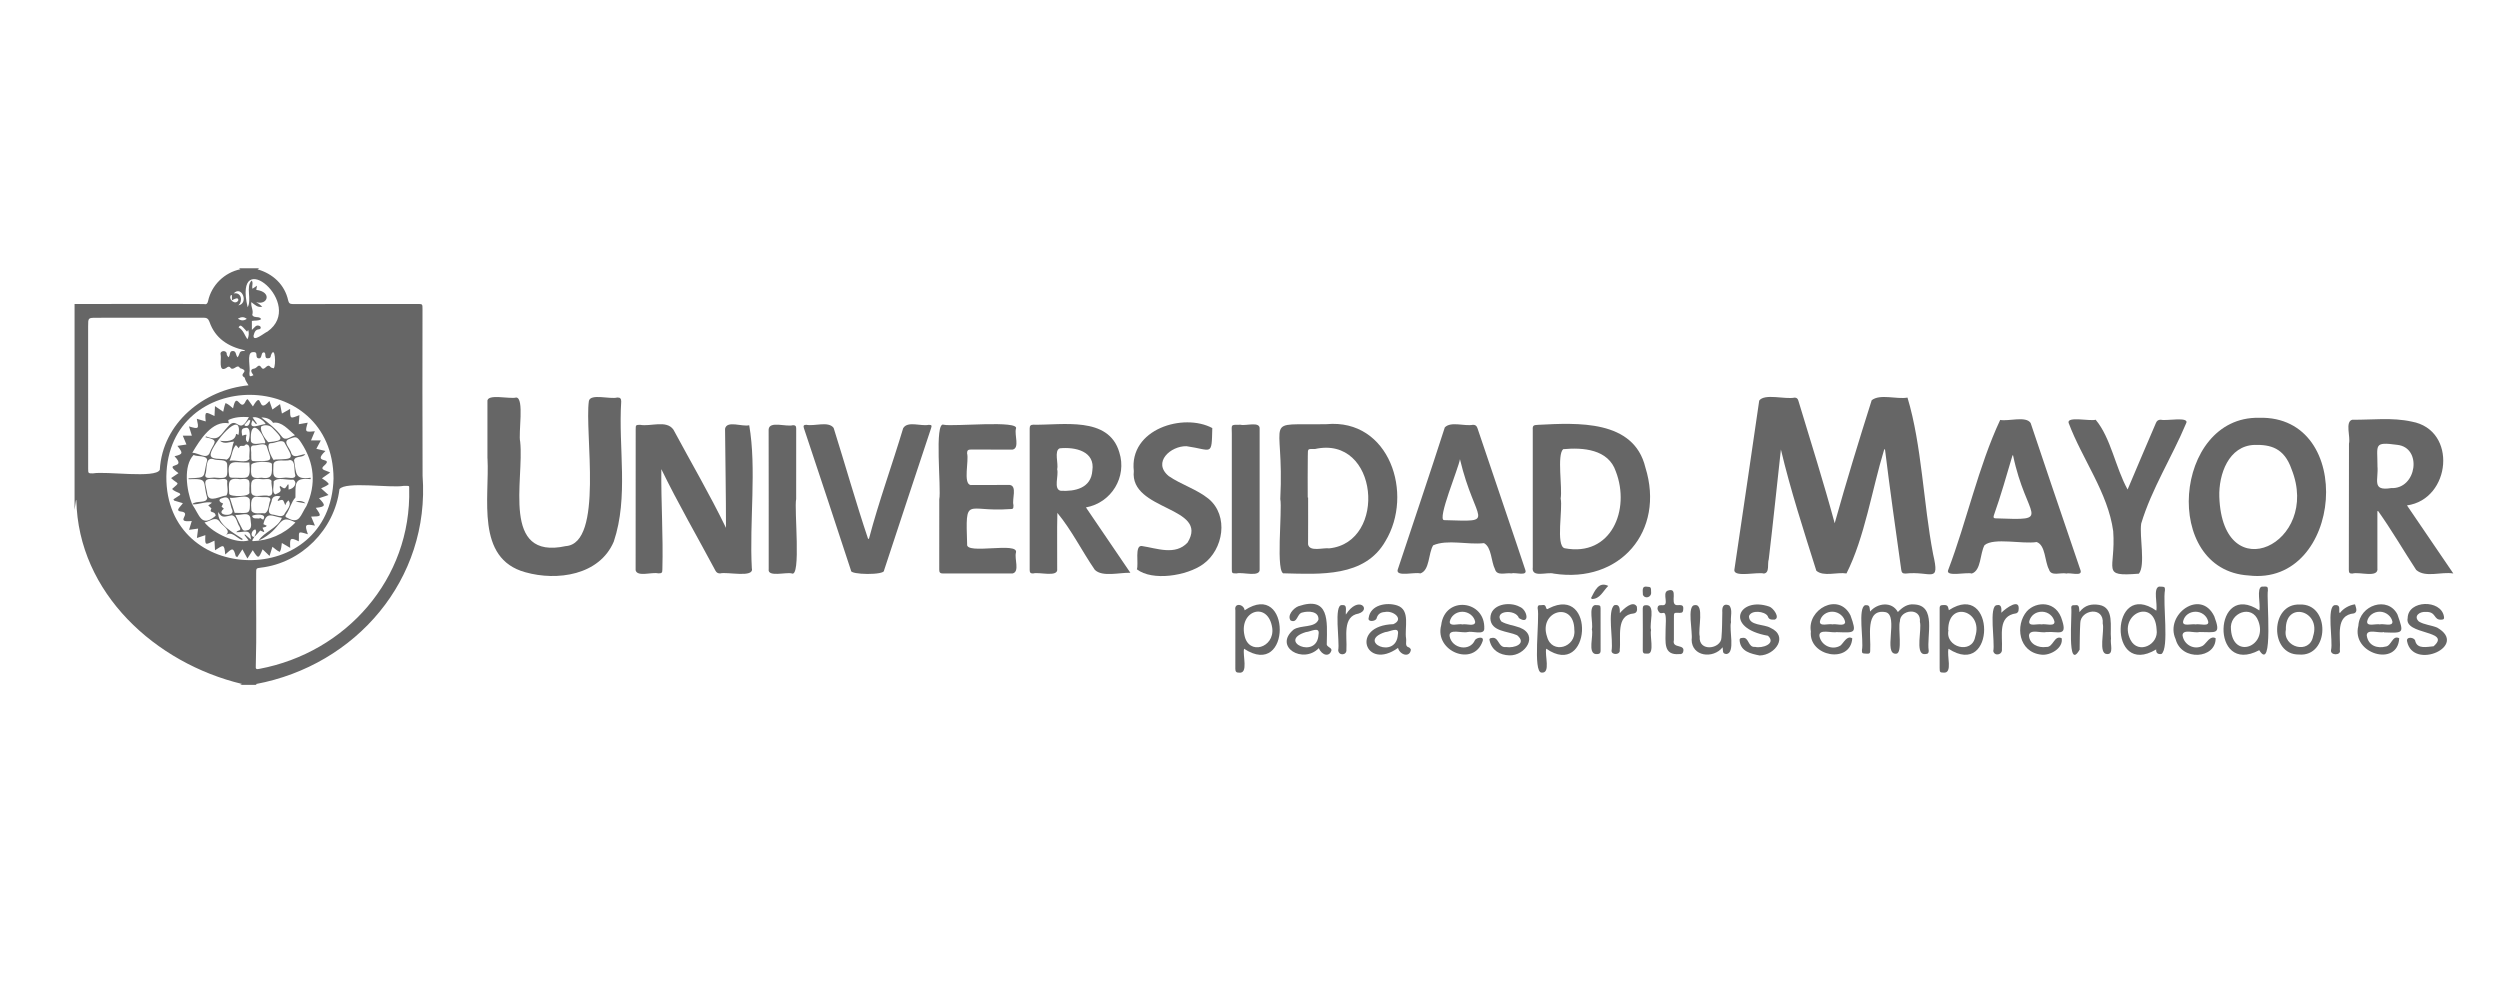<?xml version="1.0" encoding="utf-8"?>
<!-- Generator: Adobe Illustrator 27.4.0, SVG Export Plug-In . SVG Version: 6.00 Build 0)  -->
<svg version="1.1" xmlns="http://www.w3.org/2000/svg" xmlns:xlink="http://www.w3.org/1999/xlink" x="0px" y="0px"
	 viewBox="0 0 1500 600" style="enable-background:new 0 0 1500 600;" xml:space="preserve">
<style type="text/css">
	.st0{fill:#666666;}
	.st1{fill:#21B8CC;}
</style>
<g id="Capa_1">
	<path class="st0" d="M155.52,160.97c-0.3,0.19-0.6,0.38-1.01,0.63c9.21,2.61,16.33,9.19,18.4,18.67c0.38,1.64,1.06,2.16,2.74,2.16
		c24.92-0.06,49.85-0.05,74.78-0.05c3.09,0,3.07,0.01,3.07,3.03c-0.01,33.33-0.12,66.66,0.05,99.99
		c4.57,62.16-39.93,113.8-100.09,125.04c0.01,0.01,0.3,0.23,0.59,0.46c-3.32,0-6.65,0-9.97,0c0.46-0.22,0.93-0.43,1.13-0.53
		c-51.76-12.42-98.33-54.47-99.4-110.31c-0.07,0.02-0.15,0.03-0.22,0.05c-0.28,1.93-0.57,3.86-0.85,5.78c0-41.16,0-82.32,0-123.49
		c25.89,0.05,51.83-0.15,77.7,0.03c1.52,0.37,2.06-0.34,2.39-1.73c2.04-9.58,9.78-17.16,19.41-19.15c-0.39-0.26-0.63-0.43-0.88-0.6
		C147.4,160.97,151.46,160.97,155.52,160.97z M146.83,210.62c0.01-0.15,0.02-0.29,0.02-0.44c-9.95-2.21-17.72-7.14-21.17-17.08
		c-0.72-1.93-1.64-2.49-3.59-2.48c-21.36,0.06-42.71,0.04-64.07,0.04c-5.16,0-5.14,0-5.14,5.12c0.01,28.46,0.01,56.93,0.02,85.39
		c0,2.84,0.01,2.86,2.89,2.86c7.73-1.44,37.61,3.16,40.09-2.13c1.64-28.32,26.56-48.11,53.22-50.71c-0.85-1.44-2.01-3.03-2.3-4.63
		c-4.2-2.42,3.73-3.71-2.81-5.68c-1.52-2.84-3.46,1.44-5.4,0.12c-1.06-1.52-1.83-1.03-2.97-0.13c-4.75,2.73-2.66-5.48-3.21-7.99
		c-0.84-2.75,3.83-3.09,3.64-0.3c0.03,0.62,0.65,1.2,1.01,1.8c1.29-1.14,0.39-3.66,2.41-3.77c2.43-0.22,1.78,2.39,3.09,3.79
		C144.34,212.05,143,210.35,146.83,210.62z M245.51,293.3c-0.02-2.03,0.42-1.76-3.39-1.76c-8.06,1.35-34.72-2.86-38.44,1.95
		c-3,24.29-22.86,44.29-47.24,47.11c-2.72,0.36-2.74,0.4-2.74,3.14c-0.17,18.53,0.35,37.08-0.22,55.6
		c-0.17,2.07,0.18,2.42,2.25,1.95C207.5,391.51,246.92,347.44,245.51,293.3z M99.81,285.85c-0.54,65.77,98.56,67.73,100.31,1.31
		C199.84,220.51,100.89,220.26,99.81,285.85z M151.13,197.95c1.83-1.55,2.4-3.33,4.61-2.38c0.98,0.46,0.93,1.81-0.22,1.99
		c-2.43,0.14-2.87,1.98-3.38,3.78c-0.34,4.23,6.52-1.69,8.36-2.4c23.34-16.56-20.88-52.79-11.91-14.59
		c2.59-4.51-1.28-12.48,2.4-16.02c1.16,1.25-0.03,3.12,0.5,4.92c1.05-0.71,1.7-1.15,2.71-1.84c-0.19,1.15-0.31,1.84-0.43,2.52
		c9.69,1.19,6.81,9.51-0.06,7.35c1.65,1.03,2.45,1.55,3.66,2.75c-2.83,0.61-4.26-1-6.57-2.76c-0.36,3.13,1.46,4.78,0.56,7.65
		c-0.08,0.19,0.67,0.97,1.14,1.1c1.46,0.5,3.33-0.1,4.2,1.46c-1.57,1.18-3.51,0.69-5.57,1.07
		C151.13,194.22,151.13,195.82,151.13,197.95z M152.08,225.13c-1.31-1.76-2.42-3.61,0.55-4c1.74-0.4,2.46-3.15,4.07-0.81
		c2,3.2,3.42-3.05,5.64-0.07c0.39,0.46,1.24,0.51,1.89,0.75c1.49-1.71,0.88-14.33-1.67-7.88c-0.08,1.16-0.46,1.9-1.76,1.85
		c-2.78,0.28-0.47-3.71-2.79-3.54c-1.58,0.45-0.66,3.59-2.59,3.6c-3.21-0.23,0.47-4.45-4.17-3.68c-3.36,0.61-0.79,9.57-1.6,12.59
		C149.64,225.99,149.94,226.16,152.08,225.13z M143.13,196.39c3.05,1.86,3.49,4.52,5.27,7.14c1.03-1.61,1.05-3.82,0.52-5.61
		c-0.27,0.43-0.47,0.74-0.69,1.08C144.39,194.77,144.34,194.75,143.13,196.39z M140.18,176.06c4.75-0.9,5.62,4.64,2.83,7.18
		C149.4,182.13,145.16,170.88,140.18,176.06z M139.14,177.07c-0.2,0-0.39-0.01-0.59-0.01c-1.82,2.67,2.87,6.31,4.46,3.09
		c0.08-2.22-2.59-0.62-3.86,0.03C139.14,178.9,139.14,177.99,139.14,177.07z M148.06,191.33c-1.55-1.31-3.22-1.32-5.33-0.15
		C144.51,192.49,146.3,192.57,148.06,191.33z"/>
	<path class="st0" d="M1130.54,269.6c-7.39,24.24-11.71,52.8-22.65,74.47c-5.64-0.93-13.76,2.13-18.09-1.63
		c-7.58-24.09-15.46-48.27-21.26-72.74c-2.45,21.95-4.66,43.93-7.29,65.86c-0.96,2.62,0.72,8.17-2.92,8.56
		c-3.83-1.07-17.66,2.41-17.75-1.98c2.7-18.02,5.34-36.05,7.98-54.07c2.33-15.89,4.66-31.79,6.96-47.69
		c3.13-4.46,15.59-0.6,21.23-1.81c1.21,0,1.88,0.56,2.24,1.76c7.39,24.49,15.17,49.01,21.82,73.61c6.93-24.74,14.43-49.31,22.2-73.8
		c5.06-3.97,14.85-0.43,21.48-1.58c8.63,28.66,9.49,63.31,15.37,93.94c4.21,18.25-1.12,9.92-16.6,11.64
		c-1.68,0.01-2.29-0.53-2.52-2.28c-3.36-24.06-6.79-48.12-9.75-72.23C1130.83,269.61,1130.68,269.6,1130.54,269.6z"/>
	<path class="st0" d="M292.46,275.05c0-11.33,0-22.67,0-34c-0.79-5.2,13.54-1.41,17.24-2.54c5.03,0.11,1.2,21.6,2.41,26.54
		c2.51,22.86-11.66,71.09,27.3,62.62c22.98-1.54,11.21-68.47,13.92-87.06c0.91-4.68,12.86-0.87,17.04-2.11
		c1.79-0.03,2.36,0.69,2.36,2.41c-1.78,27.83,4.53,57.25-4.46,84.05c-8.59,20.23-34.01,23.78-53.07,18.39
		c-30.02-8.24-21.41-44.68-22.7-68.3C292.5,275.05,292.48,275.05,292.46,275.05z"/>
	<path class="st0" d="M435.59,316.71c0.01-19.82-0.39-39.62-0.56-59.45c1.05-5.23,10.39-1.03,14.5-2.12
		c4.51,25.97,0.05,57.94,1.57,85.85c1.58,5.96-14.99,1.92-18.99,3.06c-1.3,0.01-2.18-0.42-2.83-1.62
		c-10.83-20.31-22.43-40.29-32.49-60.95c-0.2,19.88,1.18,40.08,0.63,60.09c-0.01,2.15-0.31,2.43-2.49,2.45
		c-3.63-0.94-12.52,2.3-13.56-1.85c0.04-28.22,0.04-56.43,0.04-84.65c0-2.48,0.1-2.61,2.61-2.63c6.33,1.19,15.83-3.08,20.02,2.88
		C414.59,277.4,425.87,296.67,435.59,316.71z"/>
	<path class="st0" d="M1355.38,250.67c58.67-1.63,50.33,101.32-6.13,94.62C1296.76,342.13,1304.16,249.72,1355.38,250.67z
		 M1331.59,298.15c2,56.25,61.19,27.98,43.34-16.64c-4.48-12.95-12.88-14.76-22.15-14.57
		C1337.19,267.4,1331.15,284.55,1331.59,298.15z"/>
	<path class="st0" d="M919.66,299.45c0-13.86,0-27.72,0-41.58c-0.23-2.92,0.83-2.8,3.36-2.98c23.38-1.19,57.26-3.2,64.2,25.54
		c11.94,38.24-15.19,69.86-54.92,63.74c-4.06-1.24-13.62,2.88-12.63-3.88C919.67,326.68,919.67,313.06,919.66,299.45
		C919.67,299.45,919.67,299.45,919.66,299.45z M936.4,299.1C936.4,299.1,936.4,299.1,936.4,299.1c1.37,6.12-3.05,28.33,2.35,29.84
		c28.03,5.35,39.6-23.18,30.74-46.08c-4.46-13.32-19.66-14.48-31.6-13.35C934.09,273.01,937.51,292.43,936.4,299.1z"/>
	<path class="st0" d="M768.17,299.43c2.65-51.17-12.06-44.11,27.74-44.93c37.76-3.45,52.58,41.9,35.29,70.28
		c-12.35,21.57-39.04,19.76-60.56,19.22C765.09,345.75,769.52,305.51,768.17,299.43z M784.64,298.53c0.08,0,0.15,0,0.23,0
		c0,9.36,0.04,18.71-0.03,28.07c0.87,4.68,9.12,1.89,12.71,2.41c35.05-3.64,29.61-68.12-8.6-59.6c-4.49,0.06-4.2-0.64-4.27,4.36
		C784.55,282.03,784.64,290.28,784.64,298.53z"/>
	<path class="st0" d="M1426.43,306.74c0,11.36,0.02,22.73,0.01,34.09c0.92,6.3-10.96,2.02-14.98,3.31c-1.8,0.07-2.16-0.58-2.16-2.22
		c0.06-25.26,0.07-50.52,0.09-75.78c1.03-3.88-2.47-13.11,1.95-14.3c11.88,0.13,23.98-1.49,35.68,1.12
		c27.64,4.96,23.57,46.62-2.83,50.28c9.29,13.65,18.45,27.09,27.81,40.85c-7.17-1.23-16.74,2.74-22.28-2.12
		c-7.68-11.75-14.75-23.97-22.88-35.39C1426.7,306.62,1426.57,306.68,1426.43,306.74z M1426.48,279.48c-0.01,0-0.01,0-0.02,0
		c0.82,8.25-3.77,15.35,8.21,13.37c15.43,0.75,18.88-24.38,3.64-25.95C1423.98,264.96,1426.5,266.88,1426.48,279.48z"/>
	<path class="st0" d="M1239.67,344.08c-3.31-0.69-9.07,1.92-10.27-2.4c-2.65-4.83-1.98-14.5-7.38-16.46
		c-8.3,1.4-25.69-2.8-31.29,1.87c-2.83,4.99-1.92,15.16-7.66,17.04c-2.91-1.01-15.6,2.14-14.23-1.93
		c11.21-29.44,18.22-62.43,31.27-90.24c5.03,0.96,15.58-2.56,18.29,1.9c4.05,12.08,8.11,24.16,12.2,36.23
		c5.91,17.43,11.84,34.86,17.78,52.28c0.97,3.69-6.47,0.97-8.71,1.78C1239.67,344.12,1239.67,344.1,1239.67,344.08z M1207.84,273.2
		c-0.11,0.01-0.23,0.01-0.34,0.02c-3.56,12-6.94,24.05-11.14,35.85c-0.38,1.13-0.45,1.95,1.11,1.94
		C1232.56,312.31,1215.8,311.57,1207.84,273.2z"/>
	<path class="st0" d="M651.56,304.45c8.98,13.21,17.74,26.1,26.67,39.23c-6.24-0.26-16.85,2.72-21.34-1.79
		c-7.69-11.18-13.89-23.81-22.47-34.15c-0.29,11.16-0.02,22.34-0.11,33.51c0.85,5.43-10.86,1.74-14.45,2.83
		c-1.5,0.03-2.05-0.49-2.05-2.03c0.03-28.34,0.03-56.69,0-85.03c0-1.62,0.64-2.18,2.17-2.2c17.5,0.36,45.15-5.33,51.59,16.53
		C676.32,286.13,666.88,301.67,651.56,304.45z M634.31,281.61c1.03,3.62-2.42,12.01,2.15,12.86c8.41,0.47,18.25-1.48,18.95-12.14
		c1.77-11.52-10.12-14.28-19.56-13.34C632.34,270.35,635.18,278.18,634.31,281.61z"/>
	<path class="st0" d="M906.9,344.05c-3.26-0.61-8.72,1.8-9.9-2.51c-2.4-4.67-1.97-13.18-6.6-15.66c-9.73,1.13-22.01-2.42-30.51,1.32
		c-2.97,4.9-1.98,15.01-7.71,16.86c-3.07-1-14.4,2.19-13.62-2.04c9.45-28.52,19.12-56.97,28.32-85.57
		c3.67-3.81,11.75-0.56,16.92-1.57c1.38,0,2.19,0.56,2.67,1.99c7.8,23.17,15.66,46.31,23.5,69.47c1.76,5.19,3.48,10.39,5.21,15.59
		c1.51,4-6.07,1.37-8.28,2.08C906.9,344.03,906.9,344.04,906.9,344.05z M875.97,275.51c-0.77,5.33-13.92,36.39-9.51,36.57
		C899.01,312.97,885.19,314.31,875.97,275.51z"/>
	<path class="st0" d="M521.39,323.22c5.9-22.37,13.87-44.14,20.51-66.29c2.69-4.54,10.67-1.01,15.31-2.02
		c1.83,0.02,2.01,0.3,1.4,2.14c-9.46,28.39-18.83,56.81-28.19,85.23c0.59,2.89-20.54,2.67-19.82,0.04
		c-9.39-28.47-18.69-56.98-28.25-85.39c-0.54-1.58,0.02-2.05,1.45-2.05c4.95,1.02,13.19-2.38,16.38,1.86
		c6.97,22.16,13.29,44.57,20.67,66.58C521.04,323.27,521.22,323.25,521.39,323.22z"/>
	<path class="st0" d="M563.56,299.56c1.32-5.98-3.16-47.29,2.7-44.71c5.7,1.23,45.71-2.88,43.31,2.39
		c-1.03,3.52,2.39,11.64-2.03,12.52c-8.31-0.04-16.62,0.03-24.93-0.04c-1.73-0.01-2.39,0.46-2.36,2.28c1.22,4.39-2.49,18,2.06,19.02
		c7.82-0.06,15.63,0.01,23.45-0.06c4.75,0.53,1.31,8.65,2.32,12.11c-0.01,2.29-0.12,2.39-2.6,2.4c-25.79,1.89-26.17-8.61-25.2,21.04
		c-1.16,6.58,31.36-1.78,29.27,5.13c-0.96,3.56,2.38,11.4-1.96,12.42c-13.97-0.03-27.94-0.04-41.91,0.01
		c-1.79,0.01-2.14-0.79-2.14-2.37C563.58,327.65,563.57,313.6,563.56,299.56C563.56,299.56,563.56,299.56,563.56,299.56z"/>
	<path class="st0" d="M711.89,267.72c-9.45-0.22-20.62,9.65-10.67,17.92c7.61,5.22,16.73,7.82,23.96,13.66
		c12.22,10.21,8.9,30.38-3.27,39.18c-9.87,7.13-30.59,10.27-39.78,3.11c1.16-3.19-1.47-14.59,2.97-13.98
		c9.09,1.36,20.11,5.85,27.46-2.09c13.31-21.74-34.84-18.85-32.27-42.88c-2.9-25.33,29.93-35.04,47.09-25.8
		C726.96,274.12,727.37,269.93,711.89,267.72z"/>
	<path class="st0" d="M1276.56,293.7c5.67-13.64,11.32-26.48,17.03-39.99c0.6-1.41,1.5-1.9,2.98-1.88
		c2.86,0.93,17.66-2.21,15.04,2.31c-8.43,20.11-20.64,39.24-26.89,59.99c-1.16,7.64,2.68,25.04-1.38,30.07
		c-23.35,1.86-13.71-2.07-15.42-25.53c-3.15-23.08-18.62-43.23-26.76-64.97c-1.09-4.1,13.12-0.82,16.24-1.86
		C1266.56,262.78,1269.27,280.59,1276.56,293.7z"/>
	<path class="st0" d="M755.78,299.43c0,13.98,0,27.96,0,41.94c0.65,5.31-10.26,1.67-13.77,2.68c-2.88-0.01-2.92-0.04-2.92-2.86
		c-0.01-27.03-0.03-54.07,0-81.1c0.01-5.36-1.13-5.27,5.23-5.24c3.21,0.87,11.99-2.35,11.46,2.64
		C755.78,271.47,755.78,285.45,755.78,299.43z"/>
	<path class="st0" d="M477.7,299.42c-1.3,5.84,3.13,47.62-2.72,44.62c-3.38-0.89-14.68,2.49-13.76-2.62
		c-0.03-27.91,0.06-55.81-0.04-83.72c0.36-5.4,10.7-1.38,14.61-2.59c1.44-0.01,1.94,0.57,1.93,1.99
		C477.66,271.21,477.73,285.31,477.7,299.42z"/>
	<path class="st0" d="M1122.08,366.93c4.35-5.17,13.07-6.26,16.64,0.29c2.75-2.84,5.75-4.99,9.76-4.57
		c13.58,0.59,7.41,18.76,8.75,27.78c0.02,2.24-1.46,1.95-2.89,2.04c-5.19-0.65-1.16-14.83-2.39-19.33
		c0.93-9.06-12.08-7.37-12.01-0.3c-1.23,3.95,1.75,18.97-2.13,19.37c-8.29,0.95,1.61-22.88-6.36-24.9
		c-12.69-2.35-8.74,15.07-9.32,22.7c0,1.24,0.06,2.3-1.79,2.21c-3.11-0.16-3.17-0.07-3.17-2.22c1.2-5.58-2.67-25.3,1.96-26.9
		C1122.23,362.87,1121.6,364.57,1122.08,366.93z"/>
	<path class="st0" d="M1169.31,366.11c28.17-18.35,28.36,41.69-0.17,23.16c-1.28,3.83,2.76,14.97-3.07,14.29
		c-2.07-0.01-2.28-0.25-2.28-2.8c-0.01-11.83,0.02-23.65,0-35.48c0-1.1-0.02-2.09,1.53-2.2
		C1168.82,362.74,1168.7,363.68,1169.31,366.11z M1168.93,378.06c0.05,0,0.11,0.01,0.16,0.01c-2.23,10.31,14.15,14.8,16.04,3.96
		C1190.22,366.35,1168.86,360,1168.93,378.06z"/>
	<path class="st0" d="M927.74,389.21c-1.03,3.8,2.82,14.89-2.75,14.35c-5.53-0.01-1-32.29-2.41-38.69c0-0.96,0.24-1.86,1.38-1.73
		c1.24,0.14,3.03-0.93,3.56,1.14c0.35,1.37,0.83,1.45,1.88,0.68C957.59,350.7,954.54,407.78,927.74,389.21z M944.6,377.94
		c-0.06-17.71-21.67-11.46-16.37,4.08C931.14,392.9,945.84,388.41,944.6,377.94z"/>
	<path class="st0" d="M746.78,366.18c28.04-18.67,28.26,41.84-0.33,23.07c-1,3.85,2.76,15.05-2.99,14.35
		c-1.72,0.05-2.26-0.68-2.26-2.31c0.04-11.7,0.02-23.41,0.02-35.11C740.31,361.36,746.38,362.43,746.78,366.18z M763.36,376.89
		c-2.33-16.36-20-10.8-16.68,4.3C749.16,393.49,764.79,388.65,763.36,376.89z"/>
	<path class="st0" d="M1293.77,366.39c0.89-3.82-2.04-13.37,1.65-14.44c3.38,0.09,3.57,0.07,3.56,2.04
		c-1.41,8.01,2.63,34.98-2.11,38.41c-1.86,0.25-3.38-0.33-3.15-2.75C1264.49,407.21,1266.06,347.07,1293.77,366.39z M1293.96,377.67
		c-1-19.43-23.4-9.37-15.67,6.26C1282.92,392.9,1295.44,386.86,1293.96,377.67z"/>
	<path class="st0" d="M1355.62,366.26c0.81-3.62-1.84-13.33,1.43-14.28c3.57-0.17,3.69-0.14,3.69,2.34
		c-0.99,3.85,3.49,49.74-5.2,35.8C1325.91,405.85,1328.03,347.8,1355.62,366.26z M1338.58,377.77c1.33,18.19,22.23,10.08,16.43-5.14
		C1351.29,362.31,1337.38,367.65,1338.58,377.77z"/>
	<path class="st0" d="M838.82,388.74c-19.68,14.17-29.08-13.4-2.81-14.24c6.84-3.02-0.26-8.47-5.14-7.28
		c-2.49,0.08-4.27,1.26-4.95,3.89c-0.56,1.72-5.5,2.37-4.72-0.41c1.07-7.81,10.75-9.52,17.12-7.42c8.16,2.71,4.25,13.47,5.35,20
		c0.28,1.77-0.85,4.51,1.54,5.11c0.57,0.15,1.37,1.07,1.31,1.56C845.69,394.92,839.75,392.75,838.82,388.74z M838.73,380.72
		c1.02-5.26-4.79-1.58-7.63-1.45C813.69,384.87,837.74,396.03,838.73,380.72z"/>
	<path class="st0" d="M791.29,388.88c-9.4,9.74-27.34-0.76-15.2-11.07c4.28-2.99,12.95-0.87,14.98-6.03
		c0.32-5.18-6.12-5.28-9.69-4.27c-3.31,0.63-2.79,6.72-6.99,4.8c-2.26-3.01,1.63-7.35,4.58-8.55c18.81-6.41,17.35,8.94,17.09,22.3
		c-0.43,2.13,2.73,2.2,2.84,4.02C797.82,394.38,793.19,393.39,791.29,388.88z M791.11,380.76c1.01-5.32-4.72-1.66-7.58-1.51
		C765.98,384.62,790.33,396,791.11,380.76z"/>
	<path class="st0" d="M1319.69,379.22c-2.83,0.83-9.93-2.02-10.17,1.89c0.75,5.84,7.11,9.2,12.23,6.29c2.23-1.53,4.2-6.25,7.63-4.49
		c0.22,12.44-20.49,13.95-23.99,0.63c-6.81-14.84,15.06-30.63,23.17-13.75c4.28,11.43,0.84,9.37-8.88,9.42
		C1319.69,379.21,1319.69,379.22,1319.69,379.22z M1317.38,374.64C1317.38,374.64,1317.38,374.65,1317.38,374.64
		c2.15-0.6,8.72,1.76,7.43-2.11c-0.88-3.28-4.07-5.57-7.65-5.49c-3.47,0.08-6.33,2.2-7.18,5.33
		C1308.78,376.35,1315.19,374.08,1317.38,374.64z"/>
	<path class="st0" d="M1102.16,379.23c-2.94,0.82-11.2-2.27-10.48,2.55c1.15,5.59,7.64,8.56,12.57,5.58
		c1.93-1.55,3.92-6.37,7.12-4.35c-1.07,15.52-26.32,10.93-24.85-4.14c-2.33-13.2,16.61-23.82,23.77-9.63
		c4.01,11.13,2.66,10.36-8.13,10.04C1102.16,379.26,1102.16,379.25,1102.16,379.23z M1099.41,374.61c0,0.01,0,0.02,0,0.03
		c2.18-0.61,7.27,1.49,7.69-1.33c-0.5-3.37-3.76-6.15-7.45-6.29c-3.72-0.14-6.93,2.23-7.67,5.63
		C1091.36,376.25,1097.27,374.02,1099.41,374.61z"/>
	<path class="st0" d="M1227.9,379.23c-2.99,0.83-9.85-2.03-10.5,1.88c0.11,5.38,5.57,7.76,10.29,7.07c4.37,0.38,4.68-7.33,9.3-5.27
		c1.19,5.86-6.82,10.62-12.32,9.87c-13.61-1.53-15.69-17.69-8.55-26.02c5.51-6.08,17.94-6.67,21.25,5.73
		c3.09,9.74-2.8,6.14-9.46,6.77C1227.9,379.25,1227.9,379.24,1227.9,379.23z M1224.95,374.64c2.15-0.63,8.22,1.68,7.7-1.83
		c-0.83-3.29-3.8-5.67-7.28-5.77c-3.78-0.1-6.85,2.11-7.78,5.59C1216.79,376.27,1222.84,374.07,1224.95,374.64z"/>
	<path class="st0" d="M1430.41,379.22c-2.9,0.89-10.51-2.21-10.35,2.14c0.98,6.53,6.89,7.73,11.26,6.59
		c3.64-0.32,4.02-7.13,8.21-5.02c-0.8,17.53-28.91,9.43-24.51-7.45c0.71-12.52,17.69-18.05,23.45-6.81
		c4.04,11.56,3.78,11.16-8.06,10.76C1430.41,379.36,1430.41,379.29,1430.41,379.22z M1427.91,374.64c0-0.01,0-0.01,0-0.02
		c2.11-0.61,7.71,1.58,7.55-1.63c-0.63-3.27-3.89-5.9-7.46-5.96c-3.75-0.06-6.91,2.28-7.67,5.64
		C1419.71,376.31,1425.74,374.04,1427.91,374.64z"/>
	<path class="st0" d="M880.42,379.23c-2.96,0.84-11.42-2.31-10.64,2.54c1.34,7.35,12.15,9.48,15.23,2.23
		c1.11-1.54,5.6-2.4,4.59,0.65c-5.34,15.76-29.09,6.16-24.88-9.55c2.1-17.9,26.63-15.13,25.84,2.24c-0.18,3.95-7.31,1.05-10.13,1.91
		C880.42,379.24,880.42,379.23,880.42,379.23z M877.42,374.64c0,0.01,0,0.02,0,0.03c2.17-0.63,7.53,1.56,7.7-1.49
		c-0.54-3.41-3.92-6.13-7.71-6.13c-3.77,0-6.99,2.6-7.56,6.02C869.76,376.22,875.31,374.01,877.42,374.64z"/>
	<path class="st0" d="M1379.82,362.72c18.51-0.85,17.93,31.64-0.49,29.99C1361.64,392.93,1362.06,361.99,1379.82,362.72z
		 M1371.51,377.81c-2.07,10.71,14.34,15.05,16.34,3.95C1392.92,366.18,1371.01,360.37,1371.51,377.81z"/>
	<path class="st0" d="M1055.78,393.29c-5.37-1.08-11.16-2.36-11.97-8.6c-0.22-1.29,0.17-1.95,1.64-1.95
		c4.12-0.7,3.16,5.89,7.64,5.39c4.07,1.02,12.9-1.81,7.69-6.67c-26.86-4.78-17.48-23.83,0.79-17.51c2.39,0.75,6.76,6.81,3.13,7.83
		c-1.72-0.02-3.34,0.24-4.08-2.14c-1.78-2.96-9.97-3.85-11.23,0.06c-0.08,5.84,8.99,4.67,12.84,6.98
		C1073.31,381.66,1065.22,393.11,1055.78,393.29z"/>
	<path class="st0" d="M1455.35,367.15c-3.69-0.28-7.4,2.59-4.02,5.76c3.2,1.96,7.47,2.19,10.96,3.64c19.19,11-14.46,25.91-18.03,8.3
		c-0.83-3.16,4.81-2.69,4.99,0.11c1.43,4.66,7.25,3.08,10.91,2.8c11.19-9.78-17.78-6.58-15.56-16.96
		c0.25-10.79,19.86-11.26,21.74-1.06c0.29,1.37,0.02,2.1-1.59,2.06C1459.95,372.1,1461.99,366.88,1455.35,367.15z"/>
	<path class="st0" d="M905.64,393.22c-5.82-0.18-10.55-3.05-11.88-8.89c-0.37-0.92,0.11-1.48,1.19-1.53
		c4.47-1.09,3.85,6.07,8.66,5.42c4.96,0.82,12.77-1.99,6.66-7.08c-5.59-2.55-15.74-2.06-16.05-10.11
		c-0.05-8.57,11.46-10.34,17.6-6.94c4.66,1.71,6.33,11.24-0.47,6.74c-1.87-5.59-15.53-4.6-10.55,2.05c3.3,1.99,7.53,2.32,11.13,3.69
		C923.42,381.15,915.18,393.53,905.64,393.22z"/>
	<path class="st0" d="M1033.59,388.36c-5.67,7.12-18.59,5.61-18.61-4.6c0.8-4.24-3.04-20.55,1.86-20.67
		c5.92-1.01,1.84,14.62,2.99,18.73c-0.9,9.6,12.83,7.62,13.04,0.78c0.46-5.01,0.37-10.07,0.51-15.11c-0.21-3.06,0.44-5.69,4.08-4.28
		c2.34,2.41,0.69,6.96,1.14,10.11c-1.23,4.55,2.67,18.33-2.66,19.1C1033.18,392.29,1033.92,390.52,1033.59,388.36z"/>
	<path class="st0" d="M1247.68,367.26c3.24-4.33,7.37-5.03,11.82-4.32c9.33,1.59,6.38,13.38,7.1,20.27
		c-0.65,2.79,1.96,9.57-2.45,9.22c-5.3-0.16-1.34-14.06-2.51-18.29c0.96-10.7-13.44-8.34-13.48-0.21
		c-0.31,5.28-0.28,10.58-0.38,15.87c-7.84,13.65-4.36-21.59-5.03-25.19c0-1.73,1.3-1.48,2.38-1.51
		C1247.84,362.64,1247.35,365.03,1247.68,367.26z"/>
	<path class="st0" d="M999.35,377.81c1-17.42-2.5-5.34-4.86-12.42c0-1.84,0.73-2.35,2.42-2.3c5.38,0.83,0.01-7.04,3.62-8.68
		c7.12-2.48,0.99,8.13,5.45,8.67c2.49,0.03,4.37-0.56,3.95,2.67c-0.02,1.42-0.56,1.97-1.98,1.96c-3.87-0.03-3.59-0.56-3.6,3.72
		c-0.01,4.19-0.02,8.38-0.01,12.57c-1.33,5.63,7.33,1.9,5.47,7.43c-0.32,0.74-1.22,1.2-2.06,1.01c-10.01,0.95-8.34-7.28-8.39-14.64
		C999.36,377.81,999.35,377.81,999.35,377.81z"/>
	<path class="st0" d="M1200.8,367.64c2.59-2.63,11.79-9.52,10.27-1.09c-0.05,0.54-0.8,1.31-1.36,1.45
		c-11.27,1.56-8.06,13.19-8.56,21.52c0.42,3.44-4.5,4.42-5.19,1.12c1.17-5.14-2.86-27.29,2.16-27.55
		C1201.16,362.35,1200.91,365.53,1200.8,367.64z"/>
	<path class="st0" d="M1404.04,367.71c2.01-2.74,5.75-4.73,8.97-5.11c0.49,1.77,1.8,4.51-0.56,5.42c-11.54,1.1-7.9,13.77-8.54,21.97
		c0.97,3.43-5.94,3.45-5.28,0c1.32-5.33-2.88-26.26,2.32-26.93c3.37-0.28,2.49,2.21,2.61,4.47
		C1403.72,367.6,1403.88,367.65,1404.04,367.71z"/>
	<path class="st0" d="M971.9,367.88c2.18-2.56,7.95-7.96,10.23-3.9c0.4,2.52-0.16,3.76-1.88,4.09c-10.94,0.95-7.51,14.19-8.41,21.78
		c0.61,3.16-4.86,3.37-4.93,0.67c1.2-6.46-2.68-24.26,1.71-27.42C971.86,362.27,971.95,365.35,971.9,367.88z"/>
	<path class="st0" d="M807.52,368.74c7.55-11.82,15.46-3.06,7.66-0.61c-9.96,1.65-6.8,14.21-7.34,21.49
		c0.47,3.7-4.72,4.02-4.92,0.48c1.07-4.8-2.81-27.42,2.23-27.05C808.69,362.66,807.21,366.13,807.52,368.74z"/>
	<path class="st0" d="M955.11,377.61c0.97-3.74-2.23-13.46,1.83-14.57c3.11,0.06,3.39,0.11,3.4,2.03
		c0.03,8.42-0.02,16.85,0.02,25.27c0.01,2.14-1.32,2.1-2.83,2.12C952.47,391.92,956.22,381.51,955.11,377.61
		C955.12,377.61,955.12,377.61,955.11,377.61z"/>
	<path class="st0" d="M990.65,378c-0.88,3.28,2.07,13.83-1.75,14.18c-1.33-0.23-3.26,0.74-3.24-1.95
		c0.06-8.36,0.05-16.72-0.01-25.07c-0.01-1.72,0.8-2.09,2.26-2.05c5.51-0.02,1.59,10.99,2.71,14.9C990.64,378,990.64,378,990.65,378
		z"/>
	<path class="st0" d="M964.95,351.54c-3.2,3.15-4.92,7.89-9.87,7.87c-0.14-0.22-0.29-0.43-0.43-0.65
		C956.82,354.72,959.09,348.65,964.95,351.54z"/>
	<path class="st0" d="M990.66,355.27c0.41,3.1-3.68,4.38-4.92,1.61c-0.04-2.63-0.87-5.57,2.84-4.82
		C990.49,352.15,990.66,352.42,990.66,355.27z"/>
	<path class="st0" d="M128.69,324.39c-5.6,2.64-5.75,3.19-5.48-3.29c-1.72,0.58-3.15,1.05-5.06,1.69c0.26-2.03,0.47-3.7,0.72-5.64
		c-1.86,0.26-3.45,0.48-5.43,0.76c0.61-1.99,1.09-3.59,1.62-5.31c-11.16,1.2,0.93-4.94-6.71-5.72c-3.55-0.49,0.43-3.29,1.36-4.97
		c-1.93-0.58-3.58-1.07-5.22-1.56c-0.15-0.25-0.3-0.5-0.44-0.75c1.38-0.9,2.77-1.8,4.15-2.7c-0.13-0.31-0.27-0.62-0.4-0.93
		c-1.57-0.78-3.35-1.24-4.55-2.58c5.2-4.5,3.54-2.53-0.59-6.53c1.43-0.95,2.84-1.89,4.45-2.96c-10.33-7.4,5.73-1.68-2.4-10.15
		c5.31-1.24,5.07-1.95,1.73-6.22c2.01-0.3,3.58-0.54,5.43-0.82c-0.73-1.75-1.39-3.34-2.2-5.3c2.01,0,3.62,0,5.45,0
		c-0.6-1.94-1.11-3.57-1.73-5.56c6.26,1.91,5.88,1.25,4.69-4.58c1.97,0.59,3.5,1.04,5.35,1.59c-0.66-6.48-0.07-5.76,5.27-3.25
		c0.1-1.95,0.18-3.67,0.29-5.93c1.74,1.19,3.12,2.13,4.93,3.37c0.47-1.97,0.69-3.48,1.42-5.21c1.84,0.76,2.77,1.76,4.49,3.17
		c2.29-11.45,4.35,3.13,7.68-4.48c0.36-0.52,0.38-0.76,1.11-1.02c0.94,1.31,1.91,2.66,3.12,4.35c6.31-10.85,2.31,5.64,9.9-3.29
		c0.61,1.73,1.13,3.22,1.81,5.15c1.46-1.04,2.85-2.02,4.58-3.25c0.38,1.93,0.73,3.66,1.13,5.66c1.6-0.91,3.01-1.71,4.91-2.78
		c0,6.09-0.08,6,5.59,3.72c-0.15,2.05-0.28,3.7-0.41,5.47c1.88-0.32,3.47-0.6,5.37-0.92c-1.69,5.72-1.55,5.73,4.28,5.12
		c-0.8,1.93-1.47,3.54-2.3,5.52c1.95,0,3.68,0,5.9,0c-1.02,1.9-1.8,3.34-2.7,5.03c1.85,0.44,3.42,0.81,5.48,1.3
		c-8.6,8.11,5.56,3.27-0.89,8.89c-2.93,2.53,1.65,2.8,3.7,4.05c-1.84,1.3-3.24,2.28-4.92,3.47c1.73,1.18,3.05,1.85,4.16,3.45
		c-1.47,1.21-2.74,1.62-4.67,2.56c1.54,1.38,2.81,2.52,4.45,4c-2.08,0.71-3.72,1.27-5.69,1.94c4.04,4.24,4.18,5.1-1.94,5.76
		c3.7,5.29,3.38,5.09-2.79,5.26c0.8,1.92,1.47,3.49,2.27,5.4c-6.11-1.25-6.16-0.38-4.22,5.19c-6.91-2.14-5.03-1.39-5.47,4.25
		c-5.24-2.64-5.43-1.85-5.13,3.92c-1.89-1.1-3.3-1.93-5.02-2.93c-0.39,2.12-0.23,3.66-1.26,5.33c-1.72-0.68-2.81-1.9-4.4-3.06
		c-0.6,1.9-1.09,3.48-1.73,5.5c-1.56-1.49-2.77-2.65-4.16-3.98c-2.42,5.75-2.55,5.89-5.92,0.51c-1.12,1.75-2.04,3.2-3.2,5.01
		c-1.02-1.89-1.8-3.32-3-5.52c-1.15,1.74-2.11,3.21-3.08,4.68c-0.31-0.17-0.61-0.33-0.92-0.5c-1.41-5.82-2.24-4.68-6.32-1.07
		c-0.56-6.56-1.03-5.8-6.12-2.55C128.88,328.06,128.8,326.45,128.69,324.39z M152.56,322.17c0.43-1.44,1.77-2.74,0.71-4.49
		c-2.31,0.11-3.47,4.48-0.69,4.47c-0.42,0.68-0.84,1.37-1.25,2.05c0.09,0.16,0.19,0.32,0.28,0.49c9.59-0.26,18.81-4.08,25.65-11.21
		c-11.07-5.85-6.93,3.66-22.11,10.9c3.18-5.22,11.51-7.46,13.99-13.67c-6.15-1.04-9.24-4.12-11.11,3.8
		c0.65,0.31,1.34,0.63,2.03,0.95c-0.19,0.21-0.39,0.42-0.58,0.63c-0.62,0.17-1.24,0.34-2,0.55c0.4,0.85,0.74,1.56,1.08,2.27
		c-0.1,0.1-0.21,0.2-0.31,0.31c-0.68-0.3-1.35-0.59-2.09-0.91C154.99,319.72,153.82,320.91,152.56,322.17z M115.27,302.56
		c4.57,6.48,5.37,14.23,14.11,6.93c-0.21-3.4-4.36-1.09-2.52-4.45c-0.68-0.65-1.24-1.19-1.92-1.83c1.05-0.57,1.43-0.96,2.27-1.6
		c-3.92-1-7.99,1.37-11.96,0.96c2.26-2.54,8.79-0.18,9.07-3.87c-2.97-10.23,1.02-11.65-11.18-11.16c0-0.18-0.01-0.36-0.01-0.53
		c11.73-0.49,8.31-0.33,11.16-10.88c-0.15-3.12-5.86-1.97-8.15-3.15C109.93,279.53,111.84,294.01,115.27,302.56z M186.4,286.64
		c-0.01,0.29-0.02,0.57-0.03,0.86c-10.1-1.04-9,2.66-9.11,11c-2.6,2.8-3.38,7.11-5.69,10.32c-0.63,1.12-0.24,1.51,0.79,1.86
		c7.47,4.32,7.91-1.72,11.54-7.11c5.93-13.09,4.75-25.76-3.04-37.75c-2.72-4.18-3.3-4.1-7.85-2.19c-3.46,1.7,1.43,5.77,1.8,8.33
		c1.43,3.49,5.65,0.62,8.34,0.52c-1.39,2.42-5.9,0.75-6.72,3.6C177.87,284.01,176.63,287.99,186.4,286.64z M135.36,321.2
		c3.97-3.06-2.28-5.77-3.81-8.53c-2.48-2.95-5.79,0.23-8.84,0.8c5.46,6.7,19.22,13.06,26.48,10.78c-0.86-1.12-1.7-2.2-2.54-3.29
		c0.13-0.1,0.25-0.21,0.38-0.31c1.05,0.92,2.11,1.84,3.46,3.02c-0.05-6.93-3.88-4.1-8.71-4.36c1.13-1.69,3.44-0.24,1.89-3.4
		c-1.53-2.08-1.72-6.37-4.64-6.73c-3.96,0.64-5.83,2.16-8.07-1.98c-0.76,7.45,9.2,12.49,14.66,16.2c-0.12,0.2-0.25,0.41-0.37,0.61
		C141.81,322.86,139.18,318.22,135.36,321.2z M115.39,271.64c3.6,0.07,8.37,4.06,10.29,0.38c2.19-6.29,6.77-7.82-2.36-9.65
		c0.07-0.19,0.14-0.38,0.22-0.57c8.11,3.22,8.34-0.69,13.35-5.98c5.75-6.69,6.44,5.96,12.44-5.56c-4.29-0.25-8.4-0.13-12.39,1.77
		c0.1,0.59,0.2,1.14,0.34,1.95C127.35,252.08,119.94,263.93,115.39,271.64z M131.95,264.45c3.74,0.46,9.23,0.62,9.69-4.15
		c0.5,0.21,1,0.41,1.48,0.61c2.65-16.82-15.83,5.65-16.67,11.3c-0.9,4.21,6.85,2.61,9.49,3.59c3.44-1.65,2.81-7.4,4.46-10.8
		C137.62,265.01,134.83,266.83,131.95,264.45z M129.87,287.51c-9.6-1.12-6.32,2.5-5.38,9.42c1.26,4.88,7.95,0.51,11.32,0.4
		c1.58-2.18,0.16-5.8,0.56-8.43C136.18,286.15,131.78,288.06,129.87,287.51z M129.63,286.63c0,0,0-0.01,0-0.01
		c7.83,0.75,6.7-0.88,6.69-7.65c-0.01-4.1-5.84-2.26-8.48-3.55c-4.94-1.26-3.37,6.61-4.67,9.56
		C122.88,288.05,127.76,286.12,129.63,286.63z M170.54,286.64c1.91-0.51,6.68,1.38,6.68-1.5c-1.08-2.68,0.45-8.69-3.17-9.13
		c-2.88,0.98-9-1.02-9.97,2.37C163.98,284.71,162.72,287.71,170.54,286.64z M157.12,287.51c-7.29-0.99-6.52,1.76-6.38,7.8
		c0.54,4.13,7.4,1.15,10.39,2.24c4.12,0.06,1.29-6.44,1.79-9.07C161.84,286.68,158.9,287.78,157.12,287.51z M143.93,287.52
		c0,0,0-0.01,0-0.01c-7.92-1.23-6.56,2.63-6.4,8.79c0.25,1.93,13.26,1.93,12.11-1.09C149.31,289.32,151.58,286.59,143.93,287.52z
		 M164.38,276.2c0.12-0.16,0.24-0.31,0.36-0.47c11.97-0.38,11.65-0.01,5.8-10.41c-2.19-1.74-5.46,0.71-8,0.6
		C158.88,265.95,162.91,274.79,164.38,276.2z M156.9,286.62c0,0,0-0.01,0-0.01c6.99,1.21,6.27-2.67,6.26-8.13
		c0.03-2.12-13.44-1.78-12.42,0.99C150.48,285.37,150.13,287.48,156.9,286.62z M149.62,277.48c-7.43,0.62-13.87-3.15-12.17,7.43
		c0,1.12,0.46,1.72,1.65,1.71C148.78,286.54,150.54,288.76,149.62,277.48z M168.29,297.84c-2.67-0.67-4.56,0.02-5.12,1.85
		c-0.22,2.72-4.16,8.28,0.18,9.03c2.23,0.12,5.2,1.93,7.06,0.2c1.24-2.71,5.18-5.87,2.59-8.71c-0.97,1.05-1.25,1.34-1.84,2.95
		c-1.36-3.17-0.83-3.94-4.33-2.6c-0.08-0.14-0.16-0.28-0.25-0.43C167.12,299.41,167.65,298.7,168.29,297.84z M155.59,298.06
		c0,0.05-0.01,0.09-0.01,0.14c-5.73-1.38-5.03,4.27-4.73,8.16c1.32,2.58,5.51,1.23,7.96,1.66c2.75-1.1,2.2-5.55,3.41-7.98
		C162.57,297.23,157.42,298.79,155.59,298.06z M155.01,276.73c10-0.03,7.25-1.16,4.97-9.13c-1.72-2.18-5.35-0.2-7.78-0.36
		c-2.74,0.07-1.19,3.43-1.49,5.21C150.82,277.32,150.32,276.61,155.01,276.73z M137.9,298.67c1.09,3.4,2.06,6.41,2.9,9.03
		c8.91,0.09,9.48,1.42,9.07-8C148.42,296.11,141.49,299.27,137.9,298.67z M137.73,276.43c3.91-0.7,9.82,1.88,11.97-1.14
		c-0.6-2.46,1.56-8.78-2.19-8.66c-1.47,2.18-3.45-0.59-4.21,2.35c-0.68-0.77-1.17-1.33-1.74-1.96
		C139.34,269.4,139.32,272.83,137.73,276.43z M173.14,293.73c3.41-0.48,5.57-4.06,2.86-5.93c-3.61,0.45-9.25-1.75-11.83,1.07
		c0.33,2.29-1.28,6.61,1.03,7.77c2.07-1.03,4.28-1.5,2.62-4.27c-0.05-0.19,0.08-0.43,0.17-0.86c3.08,2.12,2.74,2.08,4.76-0.91
		c0.13,0.06,0.26,0.11,0.39,0.17C173.14,291.7,173.14,292.62,173.14,293.73z M160.9,265.32c10.28-0.87,8.51-2.41,2.43-8.66
		c-1.65-1.71-4.8-2.02-6.71-0.7C155.96,258.83,158.98,263.19,160.9,265.32z M163.84,253.7c-1.29-2.09-3.7-3.23-7.06-3.24
		c4.47,3.51,8.83,6.81,12.2,11.36c2.34,3.14,4.98,0.23,8.03-0.66C173.13,257.93,168.99,252.66,163.84,253.7z M141.19,308.94
		c1.57,3.21,2.76,5.88,4.16,8.45c0.92,1.69,2.55,0.79,3.82,0.53c2.61-1.28,1.03-5.11,1.02-7.42
		C148.96,306.87,144.58,309.36,141.19,308.94z M158.91,266.03c0.1-0.26,0.2-0.52,0.3-0.78c-2.94-8.69-9.47-13.79-8.67-0.5
		C151.64,267.71,156.37,265.52,158.91,266.03z M133.87,302.08c-0.25,0.51-0.62,1.23-0.94,1.88c0.61,0.56,1.13,1.05,1.4,1.29
		c-5.72,4.22,7.1,5.25,4.98,0.62c-1.52-3.08-0.83-9.15-5.86-7C130.81,299.4,131.24,301.26,133.87,302.08z M159.43,254.45
		c-1.57-2.86-5.78-4.8-7.88-3.96c0.86,1.19,1.73,2.39,2.6,3.6c-0.18,0.13-0.35,0.26-0.53,0.4c-0.67-0.77-1.34-1.54-2.08-2.39
		C148.37,258.67,156.32,254.47,159.43,254.45z M147.93,260.9c-0.41,1.58-0.9,3.58,0.86,4.47c1.08-1.89,2.22-9.92-1.75-8.58
		c-2.83,0.22-1.92,2.71-1.73,4.63C146.22,261.29,147.01,260.6,147.93,260.9z M155.69,311.13c0.08-0.16,0.15-0.32,0.23-0.49
		c0.62,0.45,1.33,0.77,1.98,1.17c2.76-3.79-4.74-3.42-6.63-2.3C151.72,311.73,154.04,310.81,155.69,311.13z M150.24,252.38
		c-0.28-0.18-0.55-0.37-0.83-0.55c-0.91,1.01-1.83,2.02-2.74,3.03c0.07,0.2,0.15,0.39,0.22,0.59
		C149.46,256.17,149.56,254.23,150.24,252.38z"/>
	<path class="st0" d="M183.3,302.02c-1.92-0.34-3.7-0.66-5.87-1.05C179.47,300.15,182.07,300.69,183.3,302.02z"/>
</g>
<g id="Capa_2">
</g>
</svg>

